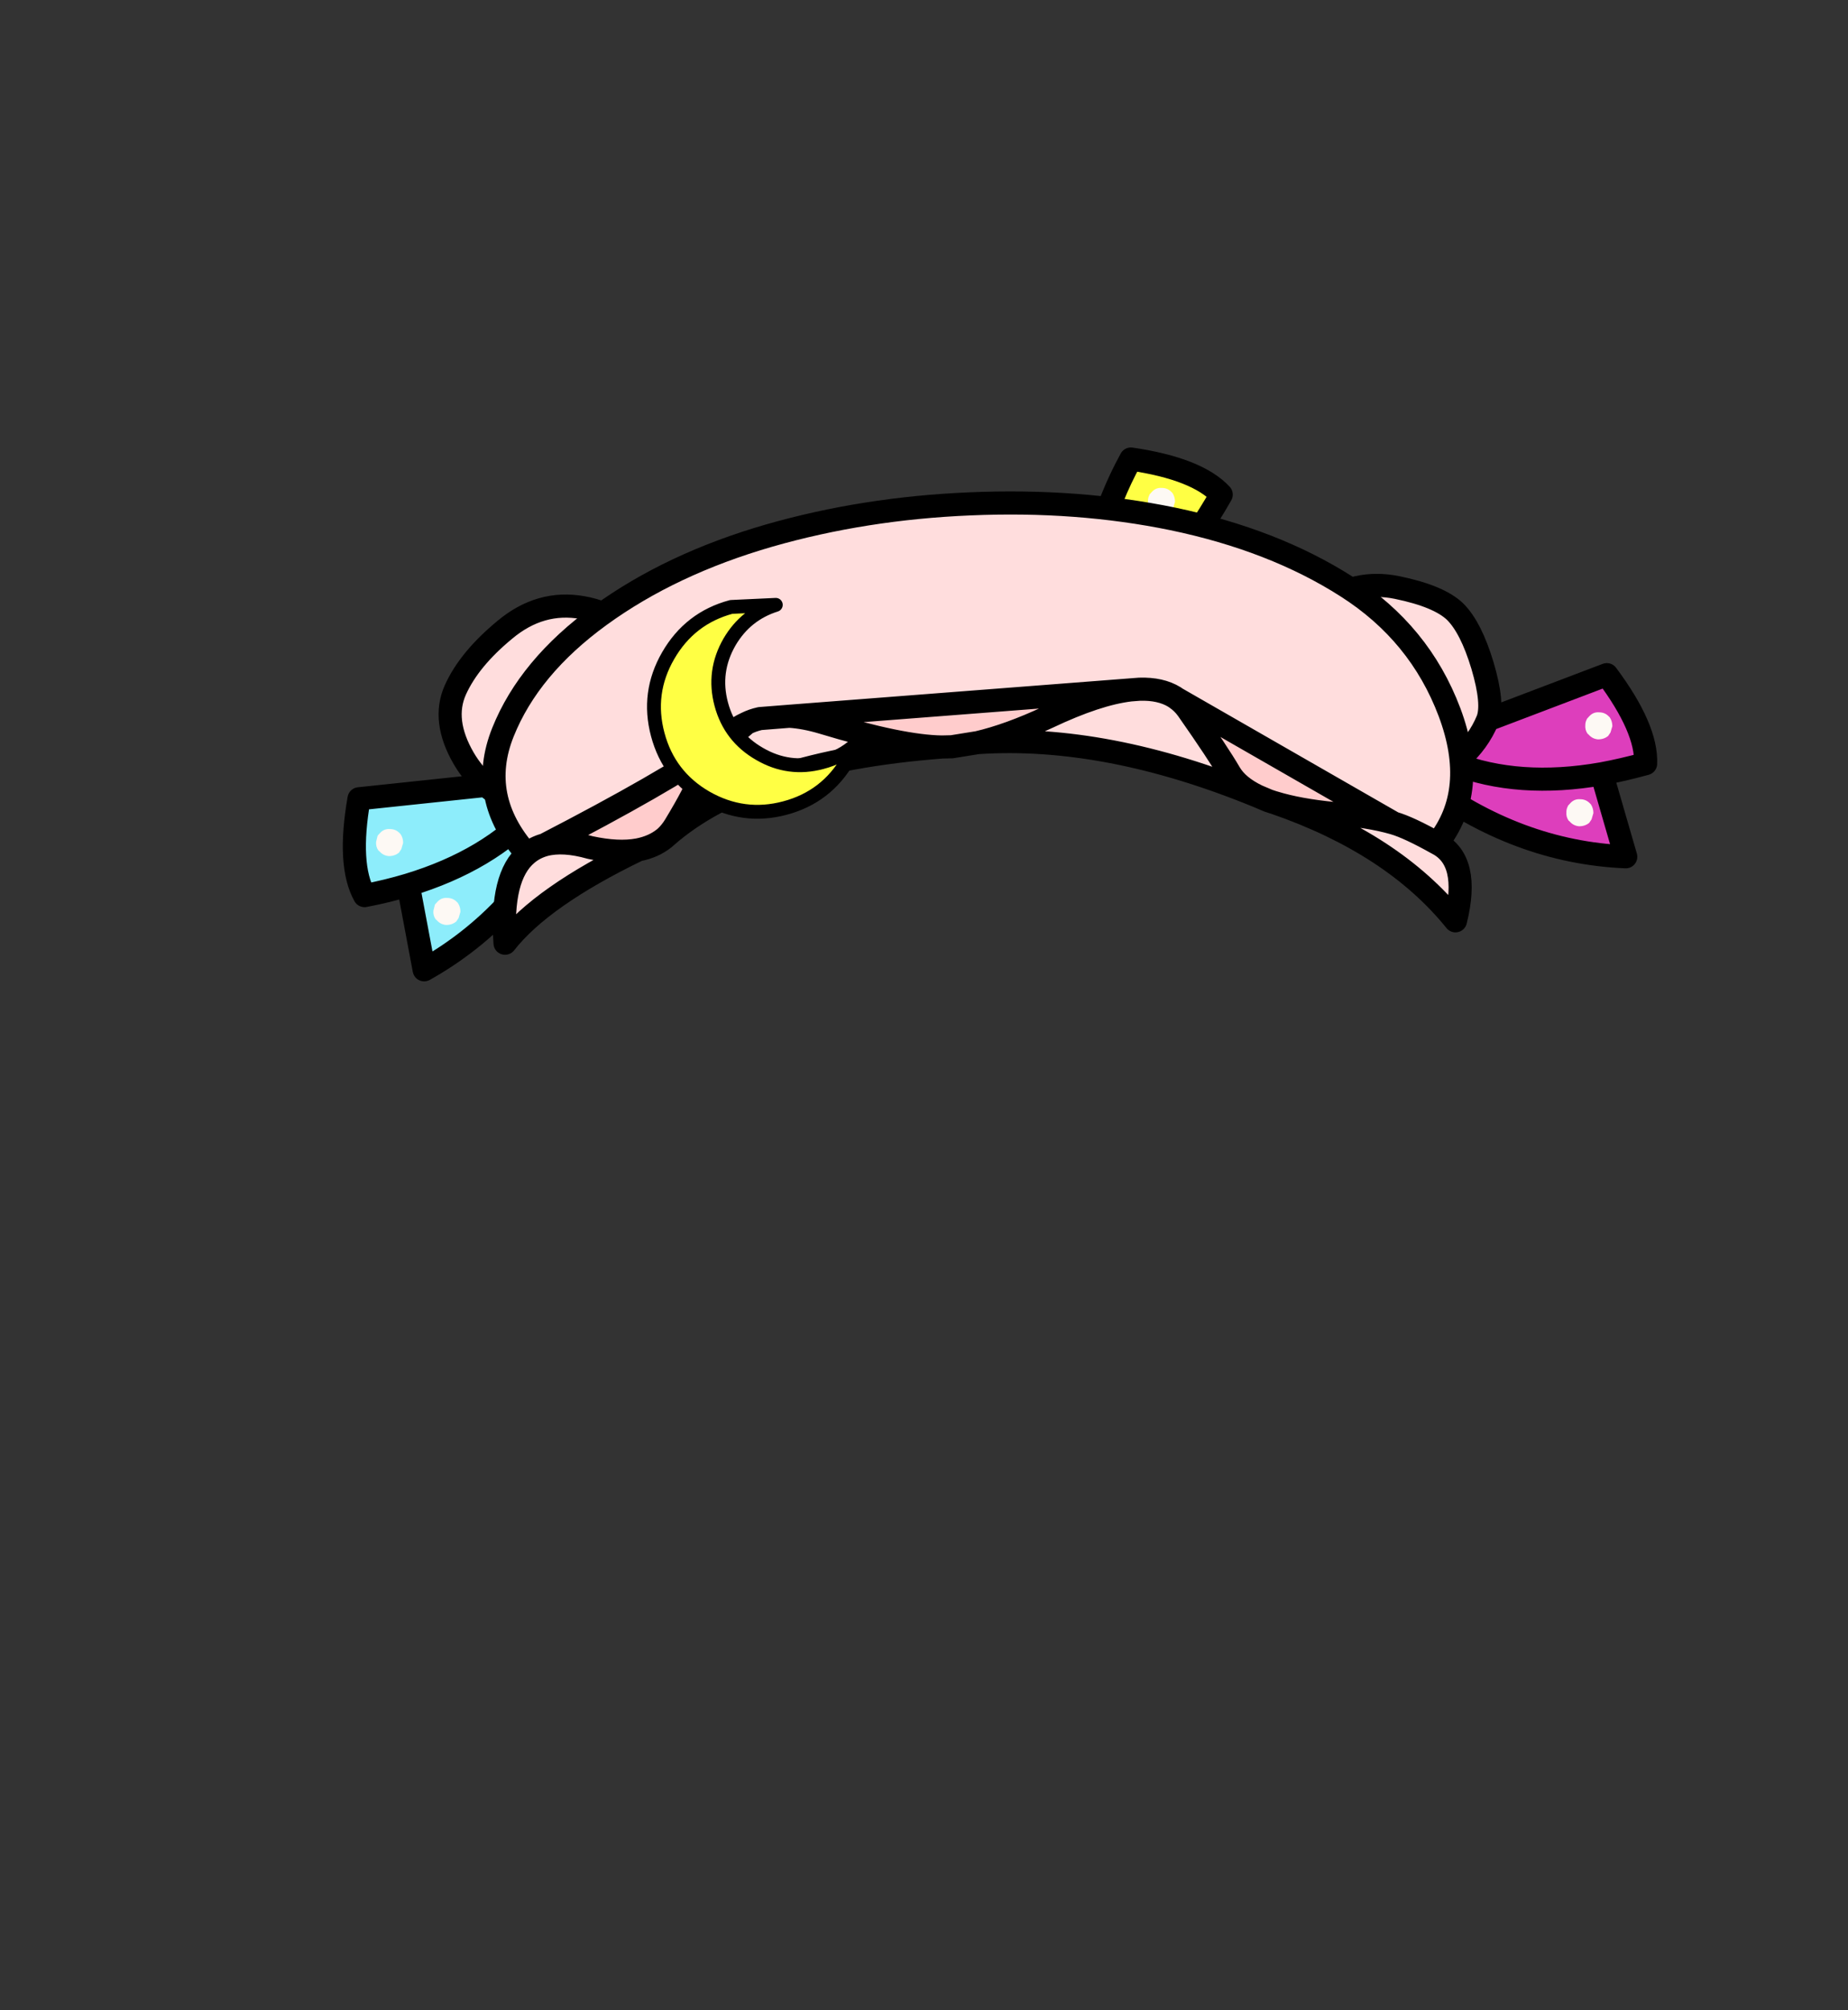<?xml version="1.0" encoding="UTF-8" standalone="no"?>
<svg xmlns:xlink="http://www.w3.org/1999/xlink" height="434.9px" width="399.95px" xmlns="http://www.w3.org/2000/svg">
  <rect width="100%" height="100%" fill="#333333" stroke="none"/>
  <g transform="matrix(1, 0, 0, 1, 210.75, 443.1)">
    <use height="115.5" transform="matrix(1.0, 0.0, 0.0, 1.0, -136.55, -346.3)" width="284.45" xlink:href="#shape0"/>
  </g>
  <defs>
    <g id="shape0" transform="matrix(1, 0, 0, 1, 136.55, 346.3)">
      <path d="M97.0 -274.2 Q93.0 -272.9 88.5 -273.2 79.0 -273.75 72.7 -280.85 66.35 -288.0 67.05 -297.35 67.7 -306.7 75.15 -312.25 82.55 -317.85 91.6 -316.0 100.65 -314.15 104.15 -310.8 107.6 -307.4 110.1 -299.1 112.55 -290.8 111.2 -287.35 109.25 -282.6 105.1 -278.9 L103.95 -277.95 Q100.7 -275.4 97.0 -274.2 M-105.6 -273.2 Q-108.4 -275.65 -110.4 -279.05 -115.15 -287.25 -112.2 -293.85 -109.2 -300.5 -101.5 -306.85 -93.8 -313.3 -84.65 -311.65 -75.55 -310.05 -70.7 -302.0 -65.9 -294.0 -68.3 -284.75 -70.75 -275.55 -78.95 -270.8 -82.9 -268.5 -87.0 -267.85 L-94.85 -268.05 -96.35 -268.4 Q-101.75 -269.8 -105.6 -273.2" fill="#ffdddd" fill-rule="evenodd" stroke="none"/>
      <path d="M24.2 -306.85 Q24.8 -327.05 34.0 -343.8 48.35 -341.7 53.55 -336.1 51.05 -331.7 48.4 -327.85 37.9 -312.9 24.2 -306.85" fill="#ffff44" fill-rule="evenodd" stroke="none"/>
      <path d="M97.0 -274.2 Q100.7 -275.4 103.95 -277.95 L105.1 -278.9 Q109.25 -282.6 111.2 -287.35 L137.0 -297.15 Q145.7 -285.5 145.4 -277.9 140.5 -276.55 135.9 -275.7 L141.1 -257.75 Q117.6 -258.75 97.0 -274.2 M103.95 -277.95 Q117.9 -272.55 135.9 -275.7 117.9 -272.55 103.95 -277.95" fill="#dd3ebc" fill-rule="evenodd" stroke="none"/>
      <path d="M-87.0 -267.85 Q-98.4 -244.8 -118.95 -233.3 L-122.4 -251.65 Q-126.9 -250.3 -131.85 -249.35 -135.55 -256.0 -133.05 -270.3 L-105.6 -273.2 Q-101.75 -269.8 -96.35 -268.4 L-94.85 -268.05 -87.0 -267.85 M-122.4 -251.65 Q-104.9 -256.95 -94.85 -268.05 -104.9 -256.95 -122.4 -251.65" fill="#8dedfb" fill-rule="evenodd" stroke="none"/>
      <path d="M111.2 -287.35 Q112.55 -290.8 110.1 -299.1 107.6 -307.4 104.15 -310.8 100.65 -314.15 91.6 -316.0 82.55 -317.85 75.15 -312.25 67.7 -306.7 67.05 -297.35 66.35 -288.0 72.7 -280.85 79.0 -273.75 88.5 -273.2 93.0 -272.9 97.0 -274.2 100.7 -275.4 103.95 -277.95 L105.1 -278.9 Q109.25 -282.6 111.2 -287.35 L137.0 -297.15 Q145.7 -285.5 145.4 -277.9 140.5 -276.55 135.9 -275.7 L141.1 -257.75 Q117.6 -258.75 97.0 -274.2 M24.2 -306.85 Q37.9 -312.9 48.4 -327.85 51.05 -331.7 53.55 -336.1 48.35 -341.7 34.0 -343.8 24.8 -327.05 24.2 -306.85 M135.9 -275.7 Q117.9 -272.55 103.95 -277.95 M-105.6 -273.2 Q-108.4 -275.65 -110.4 -279.05 -115.15 -287.25 -112.2 -293.85 -109.2 -300.5 -101.5 -306.85 -93.8 -313.3 -84.65 -311.65 -75.55 -310.05 -70.7 -302.0 -65.9 -294.0 -68.3 -284.75 -70.75 -275.55 -78.95 -270.8 -82.9 -268.5 -87.0 -267.85 -98.4 -244.8 -118.95 -233.3 L-122.4 -251.65 Q-126.9 -250.3 -131.85 -249.35 -135.55 -256.0 -133.05 -270.3 L-105.6 -273.2 Q-101.75 -269.8 -96.35 -268.4 L-94.85 -268.05 -87.0 -267.85 M-94.85 -268.05 Q-104.9 -256.95 -122.4 -251.65" fill="none" stroke="#000000" stroke-linecap="round" stroke-linejoin="round" stroke-width="5.0"/>
      <path d="M-111.85 -247.95 L-111.65 -247.75 Q-111.1 -246.9 -111.1 -245.85 L-111.5 -244.5 -112.0 -243.75 Q-112.9 -243.0 -114.2 -243.0 -115.4 -243.1 -116.2 -244.0 L-116.35 -244.15 -116.45 -244.2 Q-117.05 -245.05 -116.95 -246.1 L-116.65 -247.3 -116.6 -247.45 -116.0 -248.1 Q-115.15 -248.95 -113.95 -248.85 -112.7 -248.85 -111.85 -247.95" fill="#fdf9f4" fill-rule="evenodd" stroke="none"/>
      <path d="M-111.85 -247.95 L-111.65 -247.75 Q-111.1 -246.9 -111.1 -245.85 L-111.5 -244.5 -112.0 -243.75 Q-112.9 -243.0 -114.2 -243.0 -115.4 -243.1 -116.2 -244.0 L-116.35 -244.15 -116.45 -244.2 Q-117.05 -245.05 -116.95 -246.1 L-116.65 -247.3 -116.6 -247.45 -116.0 -248.1 Q-115.15 -248.95 -113.95 -248.85 -112.7 -248.85 -111.85 -247.95" fill="none" stroke="#010101" stroke-linecap="round" stroke-linejoin="round" stroke-opacity="0.0" stroke-width="1.0"/>
      <path d="M-124.25 -262.85 L-124.05 -262.65 Q-123.5 -261.8 -123.5 -260.75 L-123.9 -259.4 -124.4 -258.65 Q-125.3 -257.9 -126.6 -257.9 -127.8 -258.0 -128.6 -258.9 L-128.75 -259.05 -128.85 -259.1 Q-129.45 -259.95 -129.35 -261.0 L-129.05 -262.2 -129.0 -262.35 -128.4 -263.0 Q-127.55 -263.85 -126.35 -263.75 -125.1 -263.75 -124.25 -262.85" fill="#fdf9f4" fill-rule="evenodd" stroke="none"/>
      <path d="M-124.25 -262.85 L-124.05 -262.65 Q-123.5 -261.8 -123.5 -260.75 L-123.9 -259.4 -124.4 -258.65 Q-125.3 -257.9 -126.6 -257.9 -127.8 -258.0 -128.6 -258.9 L-128.75 -259.05 -128.85 -259.1 Q-129.45 -259.95 -129.35 -261.0 L-129.05 -262.2 -129.0 -262.35 -128.4 -263.0 Q-127.55 -263.85 -126.35 -263.75 -125.1 -263.75 -124.25 -262.85" fill="none" stroke="#010101" stroke-linecap="round" stroke-linejoin="round" stroke-opacity="0.0" stroke-width="1.0"/>
      <path d="M133.35 -269.3 L133.55 -269.1 Q134.1 -268.25 134.1 -267.2 L133.7 -265.85 133.2 -265.1 Q132.3 -264.35 131.0 -264.35 129.8 -264.45 129.0 -265.35 L128.85 -265.5 Q128.75 -265.55 128.75 -265.55 128.15 -266.4 128.25 -267.45 128.25 -268.1 128.55 -268.65 L128.6 -268.8 129.2 -269.45 Q130.05 -270.3 131.25 -270.2 132.5 -270.2 133.35 -269.3" fill="#fdf9f4" fill-rule="evenodd" stroke="none"/>
      <path d="M133.35 -269.3 L133.55 -269.1 Q134.1 -268.25 134.1 -267.2 L133.7 -265.85 133.2 -265.1 Q132.3 -264.35 131.0 -264.35 129.8 -264.45 129.0 -265.35 L128.85 -265.5 Q128.75 -265.55 128.75 -265.55 128.15 -266.4 128.25 -267.45 128.25 -268.1 128.55 -268.65 L128.6 -268.8 129.2 -269.45 Q130.05 -270.3 131.25 -270.2 132.5 -270.2 133.35 -269.3" fill="none" stroke="#010101" stroke-linecap="round" stroke-linejoin="round" stroke-opacity="0.0" stroke-width="1.0"/>
      <path d="M137.45 -288.1 L137.65 -287.9 Q138.2 -287.05 138.2 -286.0 L137.8 -284.65 137.3 -283.9 Q136.4 -283.15 135.1 -283.15 133.9 -283.25 133.1 -284.15 L132.95 -284.3 Q132.85 -284.35 132.85 -284.35 132.25 -285.2 132.35 -286.25 132.35 -286.9 132.65 -287.45 L132.7 -287.6 133.3 -288.25 Q134.15 -289.1 135.35 -289.0 136.6 -289.0 137.45 -288.1" fill="#fdf9f4" fill-rule="evenodd" stroke="none"/>
      <path d="M137.45 -288.1 L137.65 -287.9 Q138.2 -287.05 138.2 -286.0 L137.8 -284.65 137.3 -283.9 Q136.4 -283.15 135.1 -283.15 133.9 -283.25 133.1 -284.15 L132.95 -284.3 Q132.85 -284.35 132.85 -284.35 132.25 -285.2 132.35 -286.25 132.35 -286.9 132.65 -287.45 L132.7 -287.6 133.3 -288.25 Q134.15 -289.1 135.35 -289.0 136.6 -289.0 137.45 -288.1" fill="none" stroke="#010101" stroke-linecap="round" stroke-linejoin="round" stroke-opacity="0.0" stroke-width="1.0"/>
      <path d="M42.8 -336.65 L43.0 -336.45 Q43.55 -335.6 43.55 -334.55 L43.15 -333.2 42.65 -332.45 Q41.75 -331.7 40.45 -331.7 39.25 -331.8 38.45 -332.7 L38.3 -332.85 38.2 -332.9 Q37.6 -333.75 37.7 -334.8 37.7 -335.45 38.0 -336.0 L38.05 -336.15 38.65 -336.8 Q39.5 -337.65 40.7 -337.55 41.95 -337.55 42.8 -336.65" fill="#fdf9f4" fill-rule="evenodd" stroke="none"/>
      <path d="M42.8 -336.65 L43.0 -336.45 Q43.55 -335.6 43.55 -334.55 L43.15 -333.2 42.65 -332.45 Q41.75 -331.7 40.45 -331.7 39.25 -331.8 38.45 -332.7 L38.3 -332.85 38.2 -332.9 Q37.6 -333.75 37.7 -334.8 37.7 -335.45 38.0 -336.0 L38.05 -336.15 38.65 -336.8 Q39.5 -337.65 40.7 -337.55 41.95 -337.55 42.8 -336.65" fill="none" stroke="#010101" stroke-linecap="round" stroke-linejoin="round" stroke-opacity="0.0" stroke-width="1.0"/>
      <path d="M-72.65 -259.25 Q-93.55 -249.15 -101.45 -239.05 -102.45 -253.55 -96.7 -258.35 -107.55 -270.6 -101.9 -284.7 -96.25 -298.8 -80.9 -309.95 -65.55 -321.1 -44.25 -327.25 -23.65 -333.15 -0.8 -334.1 22.4 -335.1 43.05 -330.85 64.9 -326.3 80.7 -316.2 96.5 -306.15 102.95 -289.05 109.35 -272.0 100.3 -260.65 107.5 -257.0 104.25 -243.9 90.75 -260.6 65.1 -269.45 70.3 -267.85 78.0 -267.1 85.45 -266.6 90.85 -265.05 L43.8 -292.05 Q45.2 -291.1 46.25 -289.65 52.9 -280.15 55.4 -275.85 57.1 -272.95 61.35 -270.9 28.6 -284.3 0.85 -282.45 7.55 -284.0 16.05 -287.95 26.7 -293.0 33.9 -293.85 L35.85 -294.0 Q40.45 -294.15 43.45 -292.3 L43.8 -292.05 43.45 -292.3 Q40.45 -294.15 35.85 -294.0 L33.9 -293.85 -39.9 -288.15 Q-36.6 -287.95 -32.75 -286.8 -15.6 -281.6 -6.9 -281.5 -48.2 -278.3 -66.6 -262.1 -65.5 -263.15 -64.65 -264.55 -59.95 -272.35 -59.5 -274.5 -57.7 -278.95 -55.2 -281.95 -51.5 -284.55 -49.25 -286.6 -47.85 -287.3 -46.25 -287.65 L-39.9 -288.15 -46.25 -287.65 Q-47.85 -287.3 -49.25 -286.6 -52.6 -285.05 -55.2 -281.95 -66.9 -273.75 -92.85 -260.35 -88.85 -261.4 -83.0 -259.75 -76.95 -258.45 -72.65 -259.25 M-96.7 -258.35 Q-95.05 -259.75 -92.85 -260.35 -95.05 -259.75 -96.7 -258.35 M90.85 -265.05 Q94.15 -264.1 100.3 -260.65 94.15 -264.1 90.85 -265.05" fill="#ffdddd" fill-rule="evenodd" stroke="none"/>
      <path d="M65.1 -269.45 L64.75 -269.55 63.7 -269.9 61.35 -270.9 Q57.1 -272.95 55.4 -275.85 52.9 -280.15 46.25 -289.65 45.2 -291.1 43.8 -292.05 L90.85 -265.05 Q85.45 -266.6 78.0 -267.1 70.3 -267.85 65.1 -269.45 M0.85 -282.45 L-4.75 -281.55 -6.9 -281.5 Q-15.6 -281.6 -32.75 -286.8 -36.6 -287.95 -39.9 -288.15 L33.9 -293.85 Q26.7 -293.0 16.05 -287.95 7.55 -284.0 0.85 -282.45 M-66.6 -262.1 L-67.0 -261.75 Q-69.3 -259.9 -72.65 -259.25 -76.95 -258.45 -83.0 -259.75 -88.85 -261.4 -92.85 -260.35 -66.9 -273.75 -55.2 -281.95 -57.7 -278.95 -59.5 -274.5 -59.95 -272.35 -64.65 -264.55 -65.5 -263.15 -66.6 -262.1" fill="#ffcccc" fill-rule="evenodd" stroke="none"/>
      <path d="M-72.65 -259.25 Q-93.55 -249.15 -101.45 -239.05 -102.45 -253.55 -96.7 -258.35 -107.55 -270.6 -101.9 -284.7 -96.25 -298.8 -80.9 -309.95 -65.55 -321.1 -44.25 -327.25 -23.65 -333.15 -0.8 -334.1 22.4 -335.1 43.05 -330.85 64.9 -326.3 80.7 -316.2 96.5 -306.15 102.95 -289.05 109.35 -272.0 100.3 -260.65 107.5 -257.0 104.25 -243.9 90.75 -260.6 65.1 -269.45 L64.75 -269.55 63.7 -269.9 61.35 -270.9 Q28.6 -284.3 0.85 -282.45 L-4.75 -281.55 -6.9 -281.5 Q-48.2 -278.3 -66.6 -262.1 L-67.0 -261.75 Q-69.3 -259.9 -72.65 -259.25 -76.95 -258.45 -83.0 -259.75 -88.85 -261.4 -92.85 -260.35 -95.05 -259.75 -96.7 -258.35 M65.1 -269.45 Q70.3 -267.85 78.0 -267.1 85.45 -266.6 90.85 -265.05 L43.8 -292.05 Q45.2 -291.1 46.25 -289.65 52.9 -280.15 55.4 -275.85 57.1 -272.95 61.35 -270.9 M43.8 -292.05 L43.45 -292.3 Q40.45 -294.15 35.85 -294.0 L33.9 -293.85 Q26.7 -293.0 16.05 -287.95 7.55 -284.0 0.85 -282.45 M100.3 -260.65 Q94.15 -264.1 90.85 -265.05 M33.9 -293.85 L-39.9 -288.15 Q-36.6 -287.95 -32.75 -286.8 -15.6 -281.6 -6.9 -281.5 M-49.25 -286.6 Q-47.85 -287.3 -46.25 -287.65 L-39.9 -288.15 -46.25 -287.65 M-49.25 -286.6 Q-51.5 -284.55 -55.2 -281.95 -57.7 -278.95 -59.5 -274.5 -59.95 -272.35 -64.65 -264.55 -65.5 -263.15 -66.6 -262.1 M-55.2 -281.95 Q-52.6 -285.05 -49.25 -286.6 M-55.2 -281.95 Q-66.9 -273.75 -92.85 -260.35" fill="none" stroke="#000000" stroke-linecap="round" stroke-linejoin="round" stroke-width="5.0"/>
      <path d="M-52.5 -311.8 L-42.85 -312.25 Q-49.35 -310.2 -52.85 -304.25 -56.55 -297.85 -54.65 -290.75 -52.75 -283.65 -46.35 -280.0 -40.0 -276.3 -32.9 -278.2 -28.65 -279.3 -25.6 -282.05 -26.25 -280.45 -27.2 -278.8 -31.85 -270.7 -40.85 -268.3 -49.8 -265.9 -57.95 -270.55 -66.0 -275.2 -68.4 -284.2 -70.8 -293.2 -66.15 -301.25 -61.45 -309.4 -52.5 -311.8" fill="#ffff44" fill-rule="evenodd" stroke="none"/>
      <path d="M-52.5 -311.8 L-42.85 -312.25 Q-49.35 -310.2 -52.85 -304.25 -56.55 -297.85 -54.65 -290.75 -52.75 -283.65 -46.35 -280.0 -40.0 -276.3 -32.9 -278.2 -28.65 -279.3 -25.6 -282.05 -26.25 -280.45 -27.2 -278.8 -31.85 -270.7 -40.85 -268.3 -49.8 -265.9 -57.95 -270.55 -66.0 -275.2 -68.4 -284.2 -70.8 -293.2 -66.15 -301.25 -61.45 -309.4 -52.5 -311.8" fill="none" stroke="#000000" stroke-linecap="round" stroke-linejoin="round" stroke-width="3.0"/>
    </g>
  </defs>
</svg>
